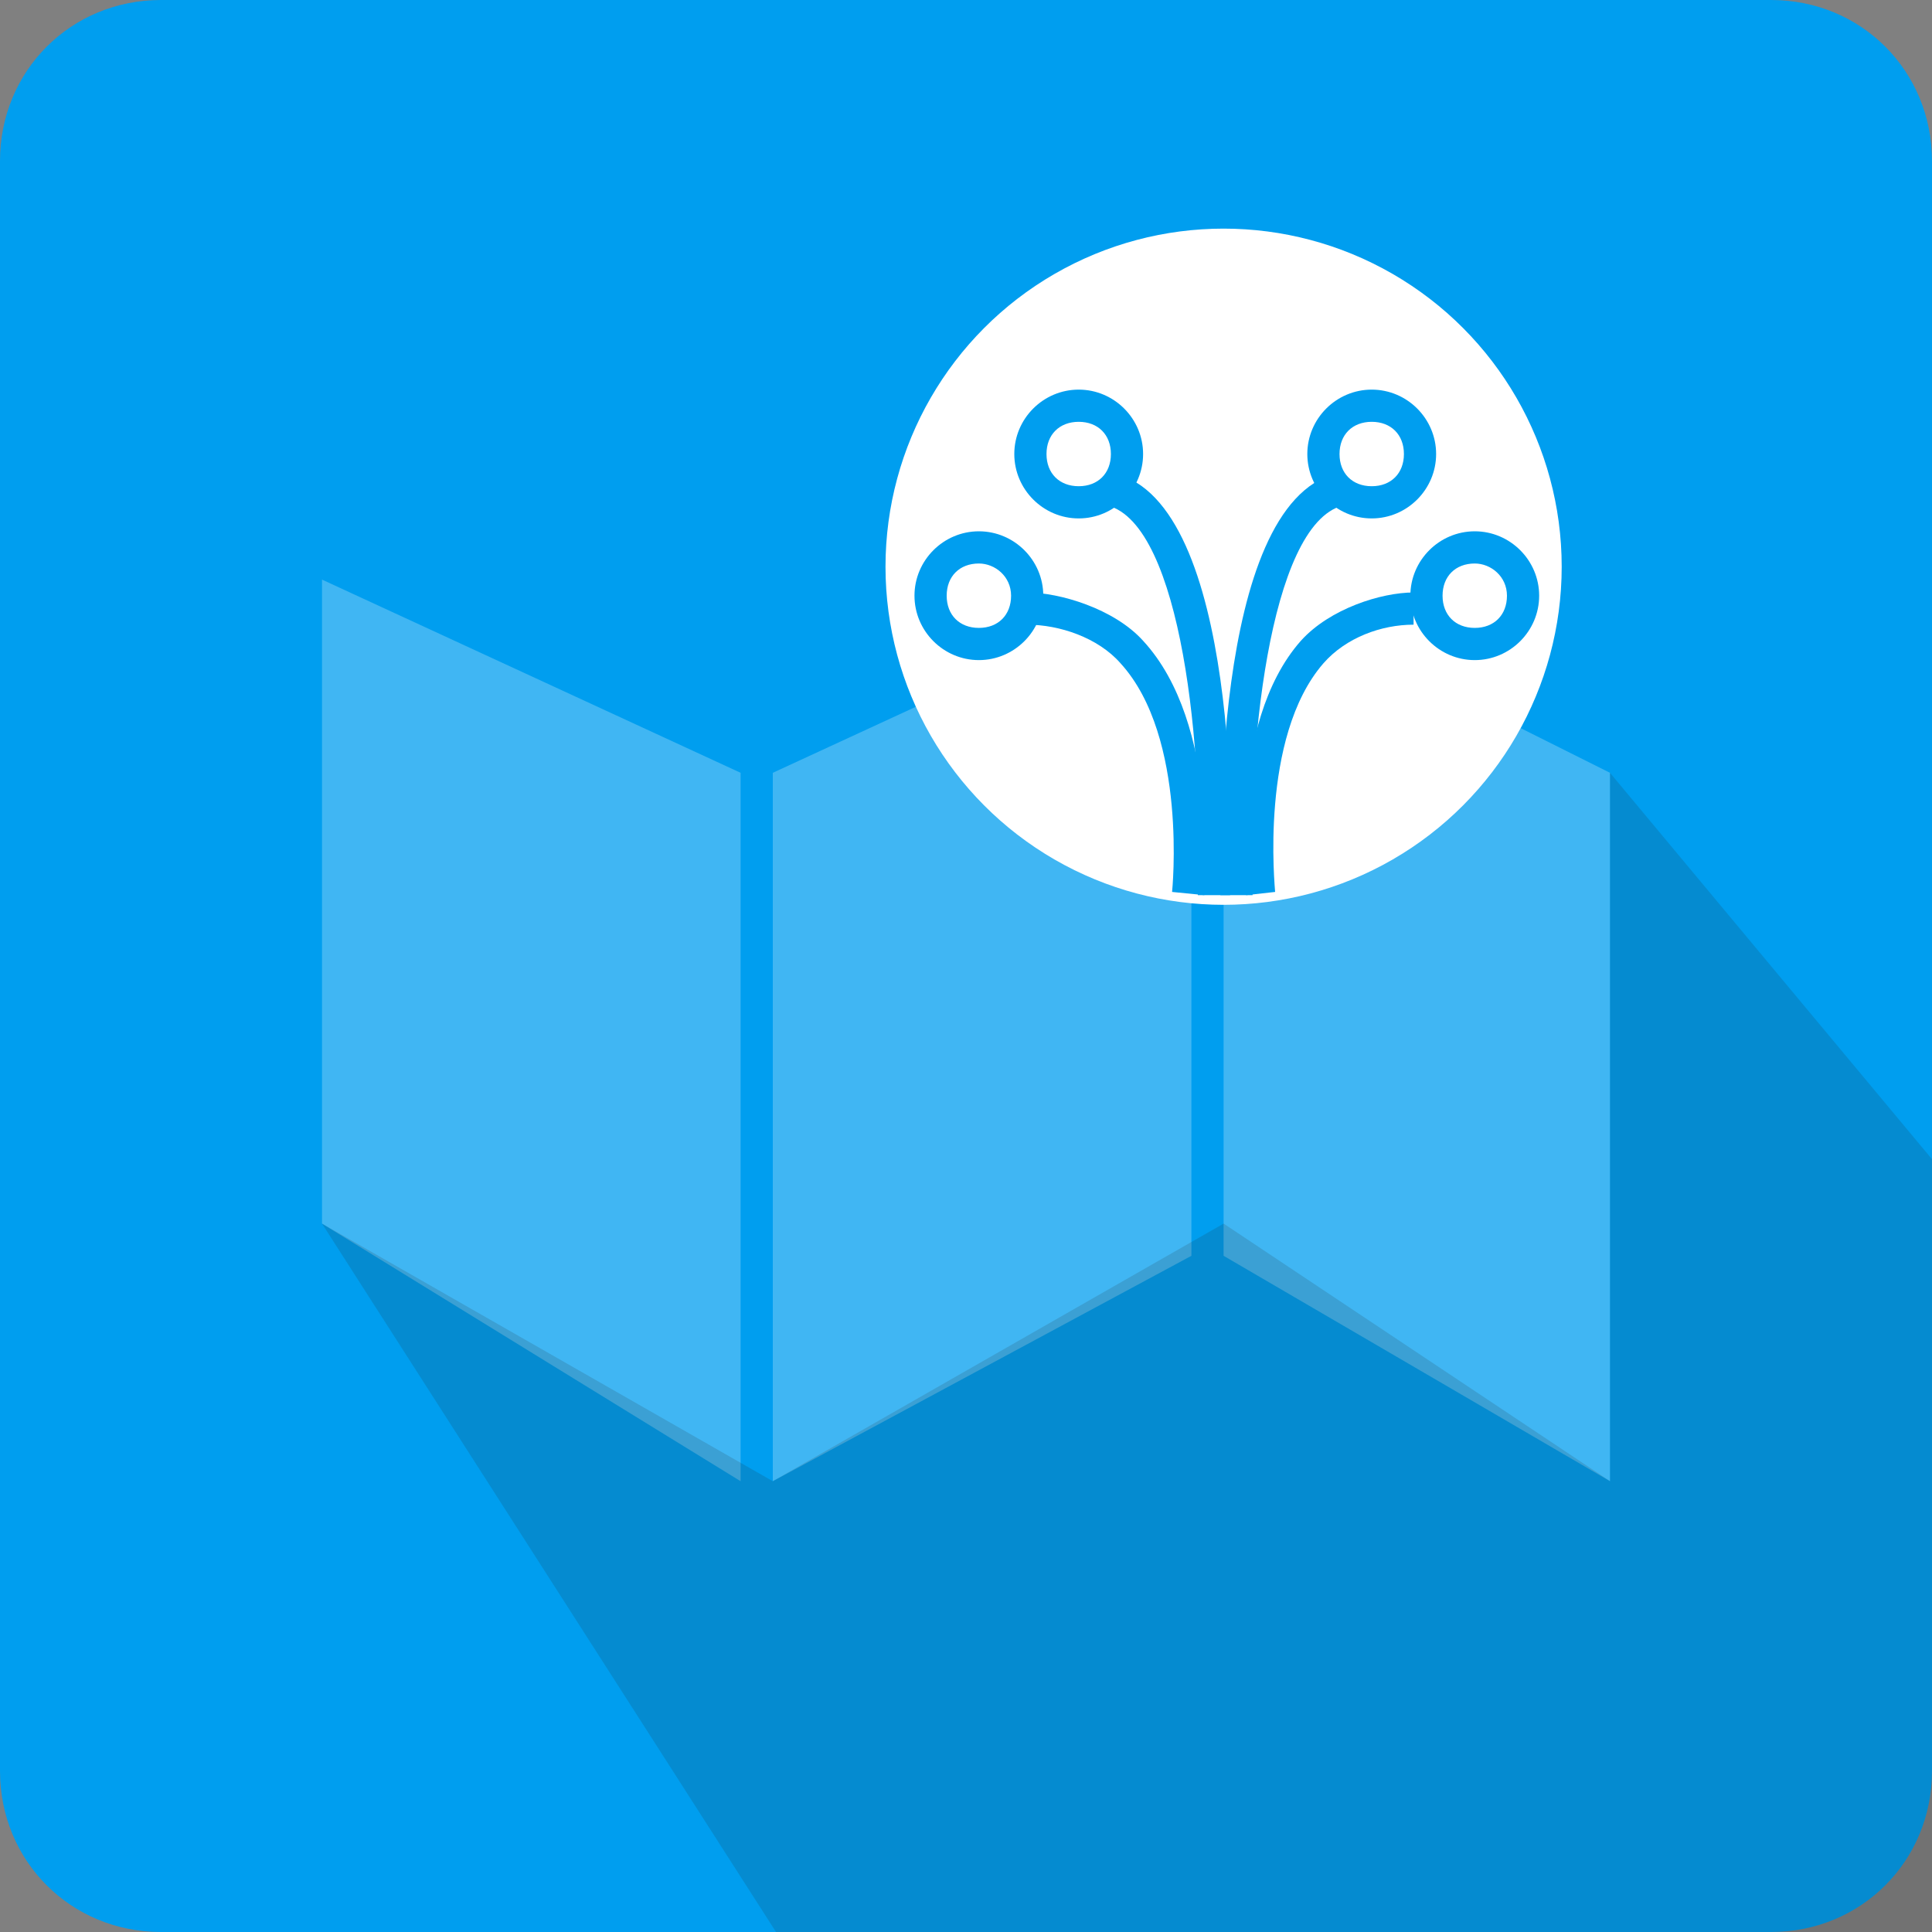 <svg viewBox="0 0 60 60">
<rect x="0" y="0" width="60" height="60" fill="#808080" stroke="none"/>
<path fill="#009EEF" d="M55,60H5c-2.8,0-5-2.2-5-5V5c0-2.8,2.2-5,5-5h50c2.8,0,5,2.2,5,5v50C60,57.8,57.8,60,55,60z"/>
	<polygon opacity="0.25" fill="#FFFFFF" points="10,18 10,38 23,46 23,24 	"/>
	<polygon opacity="0.25" fill="#FFFFFF" points="38,18 38,39 50,46 50,24 	"/>
	<polygon opacity="0.25" fill="#FFFFFF" points="37,18 37,39 24,46 24,24 	"/>
	<circle fill="#FFFFFF" cx="38" cy="17.6" r="10.5"/>
	<path fill="#009EEF" d="M30.4,20.5c-1.1,0-2-0.9-2-2s0.9-2,2-2c1.1,0,2,0.9,2,2S31.5,20.5,30.4,20.5z M30.4,17.5
		c-0.6,0-1,0.4-1,1s0.4,1,1,1s1-0.4,1-1S30.9,17.5,30.4,17.5z"/>
	<path fill="#009EEF" d="M37.4,27.8l-1-0.1c0,0,0.5-4.8-1.6-7.1c-0.7-0.8-1.9-1.2-2.9-1.2v-1c1,0,2.7,0.5,3.6,1.5
		C37.9,22.5,37.4,27.6,37.4,27.8z"/>
	<path fill="#009EEF" d="M45.8,20.5c-1.1,0-2-0.9-2-2s0.9-2,2-2s2,0.9,2,2S46.9,20.5,45.8,20.5z M45.8,17.5c-0.6,0-1,0.4-1,1
		s0.4,1,1,1s1-0.4,1-1S46.3,17.5,45.8,17.5z"/>
	<path fill="#009EEF" d="M38.7,27.8c0-0.2-0.6-5.3,1.7-7.9c0.9-1,2.5-1.5,3.5-1.5v1c-1,0-2.1,0.4-2.8,1.2c-2,2.3-1.5,7-1.5,7.1
		L38.7,27.8z"/>
	<path fill="#009EEF" d="M42.6,16.1c-1.1,0-2-0.9-2-2s0.9-2,2-2s2,0.9,2,2S43.7,16.1,42.6,16.1z M42.6,13.1c-0.6,0-1,0.4-1,1
		s0.4,1,1,1s1-0.4,1-1S43.2,13.1,42.6,13.1z"/>
	<path fill="#009EEF" d="M37.9,27.8c0-1.2-0.3-12.1,3.6-13.1l0.2,1c-2.3,0.6-3,7.8-2.8,12.1L37.9,27.8z"/>
	<path fill="#009EEF" d="M33.5,16.1c-1.1,0-2-0.9-2-2s0.9-2,2-2s2,0.9,2,2S34.6,16.1,33.5,16.1z M33.5,13.1c-0.6,0-1,0.4-1,1
		s0.4,1,1,1s1-0.4,1-1S34.1,13.1,33.5,13.1z"/>
	<path fill="#009EEF" d="M38.2,27.8l-1,0c0.2-4.4-0.5-11.5-2.8-12.1l0.2-1C38.5,15.6,38.3,26.5,38.2,27.8z"/>
	<polygon opacity="0.15" fill="#272425" points="50,24 60,36 60,60 24.1,60 10,38 24,46 38,38 50,46 "/>
</svg>
